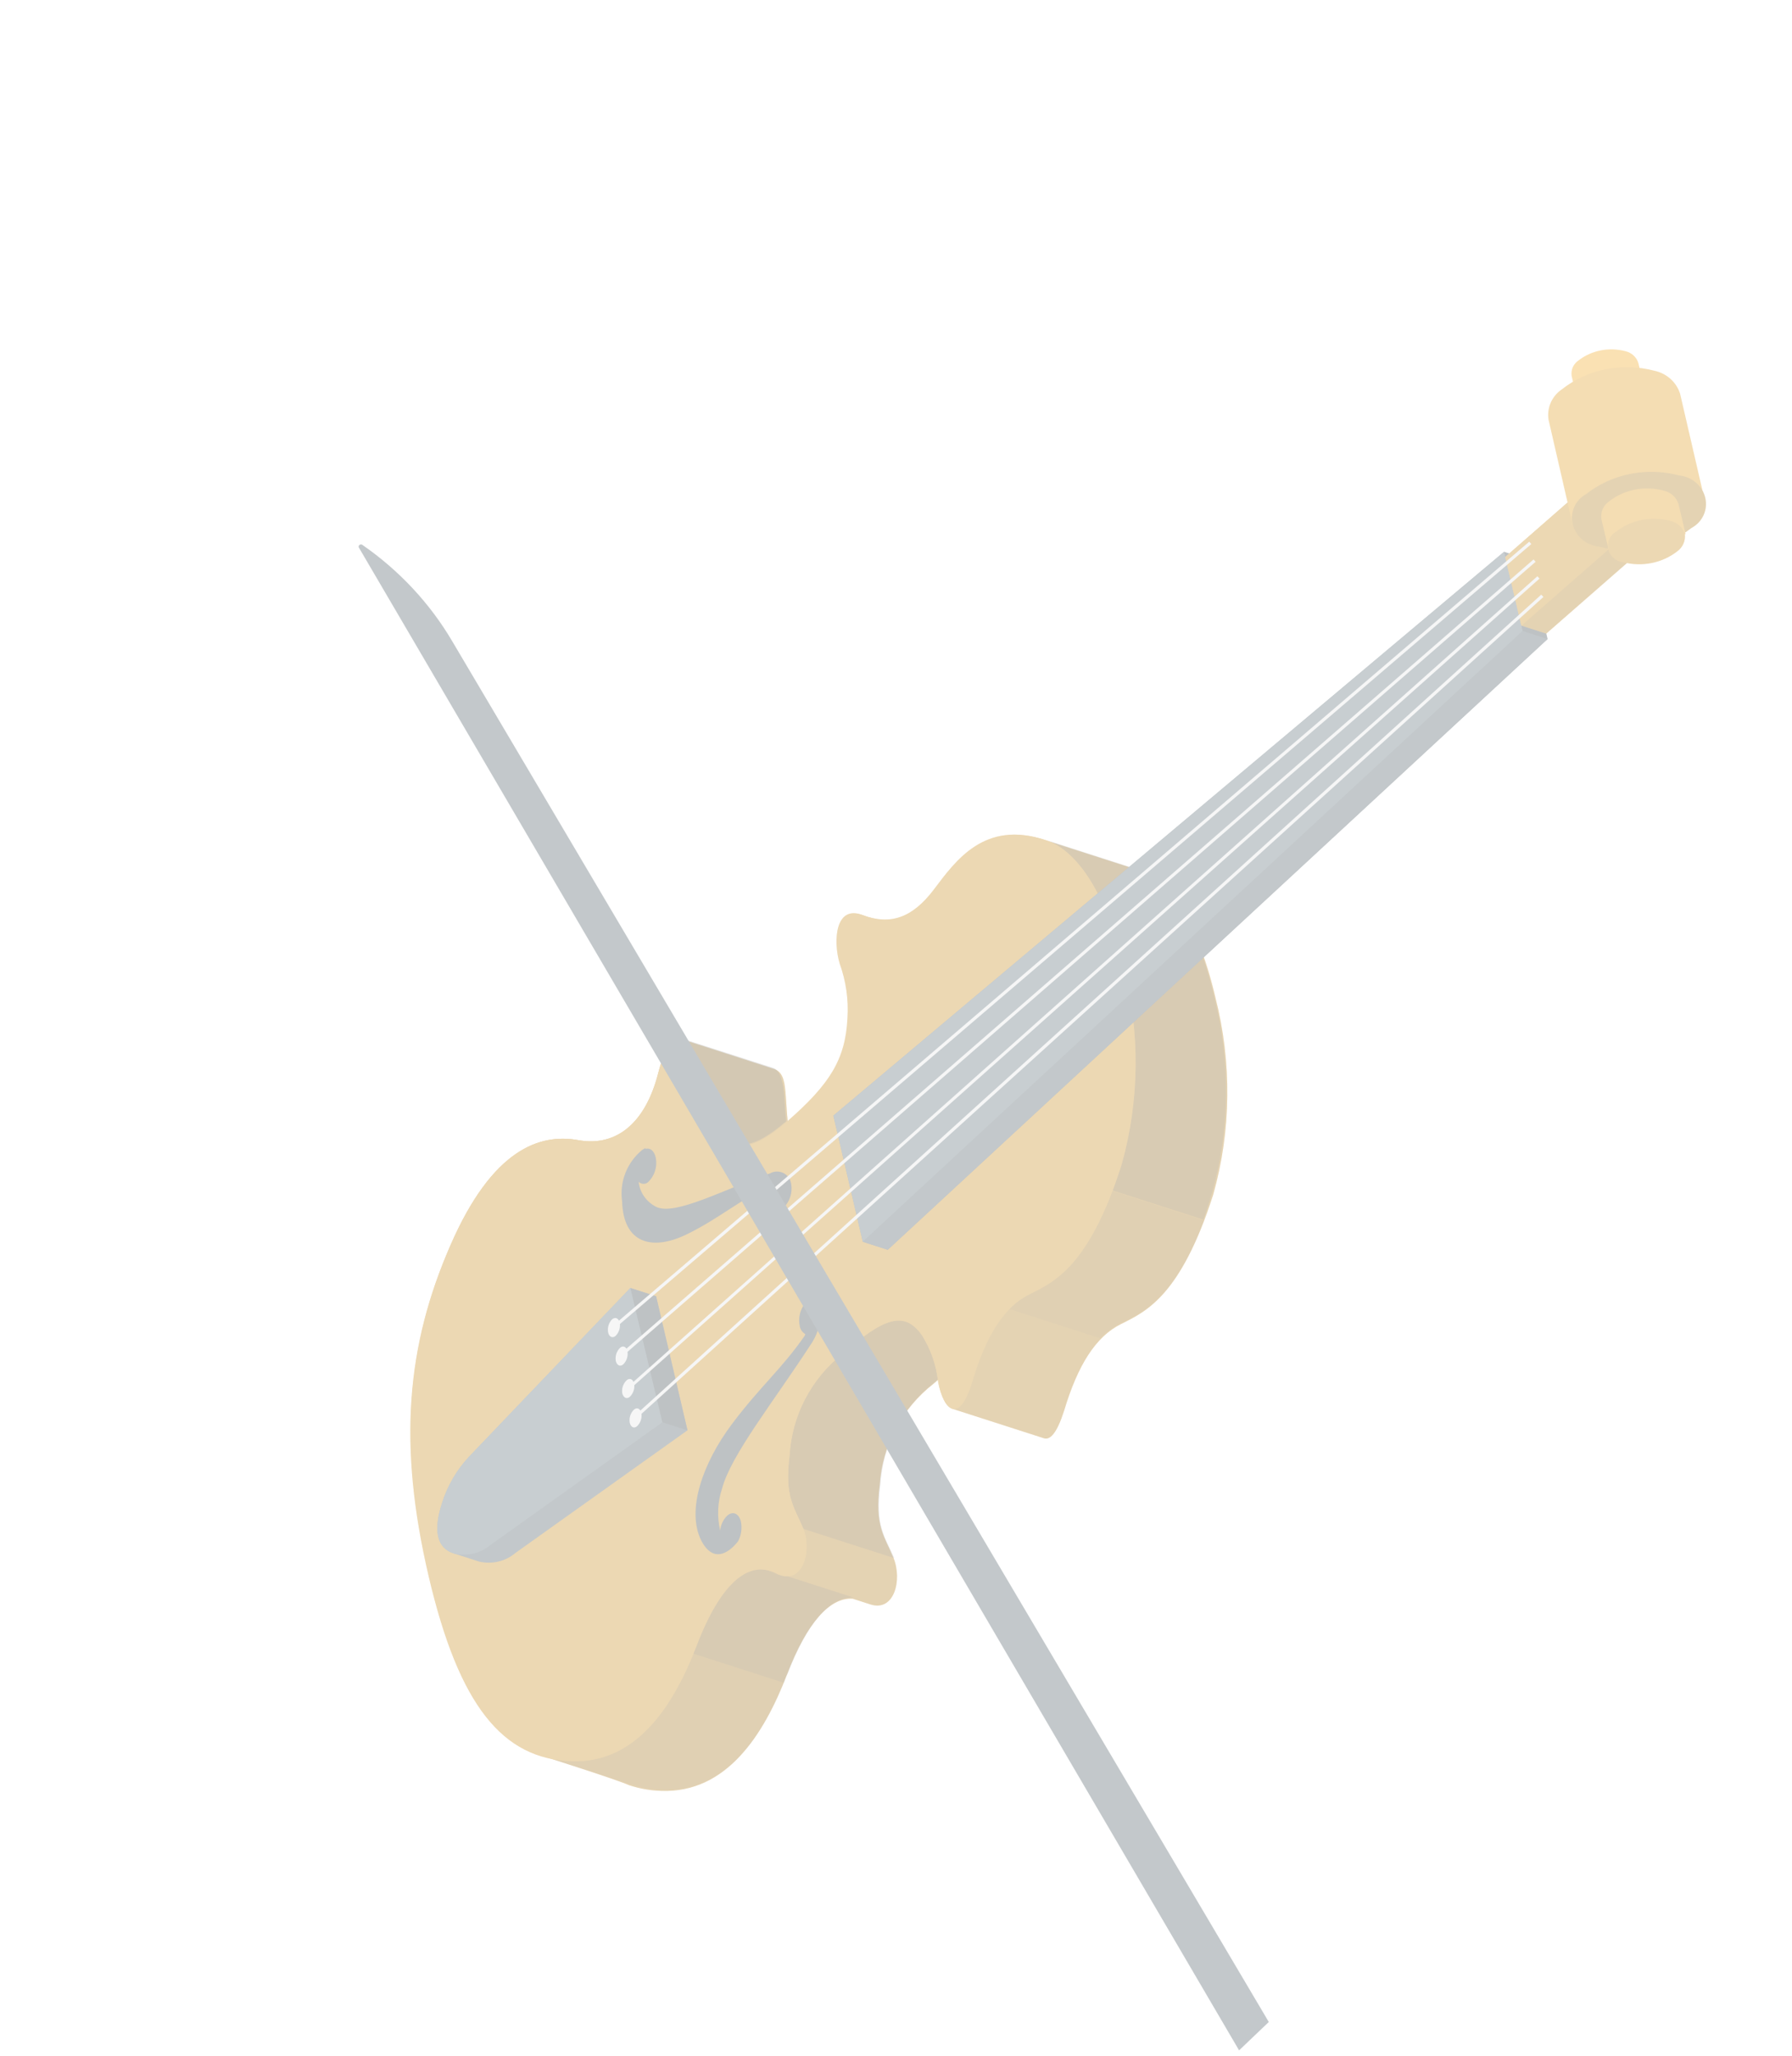 <svg width="483" height="554" viewBox="0 0 483 554" fill="none" xmlns="http://www.w3.org/2000/svg">
<g opacity="0.3">
<path d="M438.148 94.629C435.95 94.044 433.653 93.965 431.443 94.4C429.233 94.834 427.173 95.769 425.43 97.129C424.765 97.585 424.244 98.209 423.922 98.936C423.6 99.662 423.49 100.464 423.602 101.256L425.951 111.484L443.992 107.989L441.605 97.88C441.381 97.092 440.941 96.373 440.332 95.8C439.723 95.228 438.968 94.822 438.148 94.629Z" fill="#FFA500"/>
<path opacity="0.07" d="M438.148 94.629C435.95 94.044 433.653 93.965 431.443 94.4C429.233 94.834 427.173 95.769 425.43 97.129C424.765 97.585 424.244 98.209 423.922 98.936C423.6 99.662 423.49 100.464 423.602 101.256L425.951 111.484L443.992 107.989L441.605 97.88C441.381 97.092 440.941 96.373 440.332 95.8C439.723 95.228 438.968 94.822 438.148 94.629Z" fill="black"/>
<path d="M440.523 104.778C438.325 104.189 436.027 104.109 433.816 104.543C431.606 104.978 429.545 105.915 427.804 107.278C427.105 107.69 426.56 108.303 426.243 109.034C425.926 109.766 425.853 110.579 426.033 111.364C426.214 112.149 426.64 112.866 427.253 113.417C427.865 113.969 428.634 114.328 429.455 114.445C431.663 115.032 433.972 115.109 436.191 114.67C438.411 114.231 440.479 113.288 442.228 111.918C442.942 111.515 443.5 110.901 443.824 110.164C444.148 109.427 444.221 108.604 444.032 107.813C443.843 107.021 443.402 106.302 442.772 105.757C442.142 105.212 441.355 104.87 440.523 104.778Z" fill="#FFA500"/>
<path opacity="0.25" d="M440.523 104.778C438.325 104.189 436.027 104.109 433.816 104.543C431.606 104.978 429.545 105.915 427.804 107.278C427.105 107.69 426.56 108.303 426.243 109.034C425.926 109.766 425.853 110.579 426.033 111.364C426.214 112.149 426.64 112.866 427.253 113.417C427.865 113.969 428.634 114.328 429.455 114.445C431.663 115.032 433.972 115.109 436.191 114.67C438.411 114.231 440.479 113.288 442.228 111.918C442.942 111.515 443.5 110.901 443.824 110.164C444.148 109.427 444.221 108.604 444.032 107.813C443.843 107.021 443.402 106.302 442.772 105.757C442.142 105.212 441.355 104.87 440.523 104.778Z" fill="black"/>
<path d="M145.46 472.845C131.819 468.457 122.346 453.798 115.599 424.302C107.355 388.998 109.691 362.51 121.461 335.39C132.678 309.708 145.379 305.281 155.868 307.171C166.356 309.06 174.04 302.277 177.392 289.169C179.255 281.823 181.845 279.426 183.877 280.036C185.909 280.646 206.378 287.274 208.604 287.99C210.829 288.705 211.411 290.857 211.705 294.182C212 297.507 212.039 299.789 212.341 302.244C223.903 292.169 228.058 285.473 228.608 274.432C228.936 269.441 228.218 264.415 226.496 259.652C224.691 253.528 225.354 243.832 232.645 246.614C239.936 249.395 245.975 247.584 251.916 239.717C257.858 231.85 265.584 220.978 281.976 226.425C285.232 227.472 300.521 232.39 306.497 234.312C314.286 236.818 322.514 247.147 327.563 268.633C332.064 286.233 331.87 304.547 327.001 321.839C318.209 349.175 308.91 353.342 302.142 356.71C295.375 360.077 290.519 367.681 286.783 380.143C284.836 386.196 283.024 388.013 281.375 387.483C279.727 386.953 258.462 380.113 256.649 379.53C254.835 378.946 253.592 375.884 252.984 372.545L252.896 371.687L251.572 372.833C247.362 376.125 243.909 380.229 241.423 384.892C238.938 389.556 237.473 394.684 237.116 399.962C235.684 411.2 238.361 413.764 240.816 419.704C243.27 425.645 241.001 434.256 234.683 432.268C234.229 432.122 229.82 430.704 229.82 430.704C223.621 430.325 217.452 437.202 212.088 451.191C205.758 467.62 195.683 483.106 178.243 482.473C175.321 482.391 172.418 481.884 169.632 480.969C165.844 479.314 148.139 473.706 145.46 472.845Z" fill="#FFA500"/>
<path opacity="0.35" d="M145.46 472.845C131.819 468.457 122.346 453.798 115.599 424.302C107.355 388.998 109.691 362.51 121.461 335.39C132.678 309.708 145.379 305.281 155.868 307.171C166.356 309.06 174.04 302.277 177.392 289.169C179.255 281.823 181.845 279.426 183.877 280.036C185.909 280.646 206.378 287.274 208.604 287.99C210.829 288.705 211.411 290.857 211.705 294.182C212 297.507 212.039 299.789 212.341 302.244C223.903 292.169 228.058 285.473 228.608 274.432C228.936 269.441 228.218 264.415 226.496 259.652C224.691 253.528 225.354 243.832 232.645 246.614C239.936 249.395 245.975 247.584 251.916 239.717C257.858 231.85 265.584 220.978 281.976 226.425C285.232 227.472 300.521 232.39 306.497 234.312C314.286 236.818 322.514 247.147 327.563 268.633C332.064 286.233 331.87 304.547 327.001 321.839C318.209 349.175 308.91 353.342 302.142 356.71C295.375 360.077 290.519 367.681 286.783 380.143C284.836 386.196 283.024 388.013 281.375 387.483C279.727 386.953 258.462 380.113 256.649 379.53C254.835 378.946 253.592 375.884 252.984 372.545L252.896 371.687L251.572 372.833C247.362 376.125 243.909 380.229 241.423 384.892C238.938 389.556 237.473 394.684 237.116 399.962C235.684 411.2 238.361 413.764 240.816 419.704C243.27 425.645 241.001 434.256 234.683 432.268C234.229 432.122 229.82 430.704 229.82 430.704C223.621 430.325 217.452 437.202 212.088 451.191C205.758 467.62 195.683 483.106 178.243 482.473C175.321 482.391 172.418 481.884 169.632 480.969C165.844 479.314 148.139 473.706 145.46 472.845Z" fill="black"/>
<path opacity="0.1" d="M271.777 352.573L296.503 360.527C298.069 358.878 299.924 357.511 301.987 356.485C308.231 353.473 316.572 349.739 324.53 328.814L299.845 320.874C291.81 342.036 283.495 345.691 277.302 348.545C275.219 349.553 273.348 350.918 271.777 352.573Z" fill="black"/>
<path opacity="0.25" d="M299.896 320.716L324.375 328.59C325.075 326.414 325.826 324.08 326.64 321.548C331.53 304.259 331.723 285.94 327.202 268.342C322.153 246.856 313.94 236.619 306.123 234.061C300.147 232.139 284.858 227.221 281.602 226.174C289.391 228.679 297.632 238.969 302.681 260.455C307.182 278.055 306.988 296.369 302.12 313.661C301.47 316.246 300.678 318.566 299.896 320.716Z" fill="black"/>
<path opacity="0.1" d="M142.956 471.864C146.446 473.341 150.183 474.157 153.96 474.269C170.5 474.875 180.433 460.958 186.76 445.532L211.28 453.42C204.954 468.846 195.008 482.802 178.481 482.156C175.559 482.075 172.656 481.568 169.87 480.652C165.748 479.327 148.151 473.667 145.514 472.818C144.64 472.561 143.784 472.242 142.956 471.864Z" fill="black"/>
<path opacity="0.35" d="M208.42 287.712L183.694 279.759C185.26 280.262 186.5 282.626 186.795 285.951C187.485 293.419 186.687 299.012 192.005 304.389C197.993 310.375 203.102 309.618 211.9 302.058C211.611 299.564 211.55 296.926 211.265 293.997C210.979 291.067 210.028 288.229 208.42 287.712Z" fill="black"/>
<path opacity="0.25" d="M186.773 445.493L211.293 453.38C211.56 452.549 211.84 451.679 212.326 450.875C217.627 437.083 223.808 430.167 230.017 430.374L209.741 423.852L209.287 423.706C209.212 423.662 209.127 423.634 209.04 423.627C208.546 423.468 208.092 423.322 207.598 423.163C207.158 422.978 206.703 422.832 206.238 422.725C199.833 421.713 193.338 428.616 187.806 442.988L186.773 445.493Z" fill="black"/>
<path opacity="0.25" d="M204.084 467.169C203.043 468.737 201.893 470.234 200.642 471.649C201.925 470.259 203.077 468.76 204.084 467.169Z" fill="black"/>
<path opacity="0.25" d="M200.642 471.649C199.436 473.105 198.103 474.458 196.658 475.693C198.11 474.465 199.443 473.111 200.642 471.649Z" fill="black"/>
<path opacity="0.25" d="M216.583 411.91L241.063 419.784C238.443 413.79 235.89 411.266 237.322 400.028C237.629 394.759 239.035 389.629 241.455 384.947C243.876 380.265 247.261 376.127 251.407 372.78L252.772 371.647C252.25 367.421 250.769 363.336 248.433 359.688C243.756 353.164 238.462 354.778 226.886 364.893C222.73 368.231 219.339 372.368 216.918 377.052C214.497 381.735 213.096 386.869 212.801 392.141C211.369 403.379 214.046 405.943 216.542 411.896L216.583 411.91Z" fill="black"/>
<path d="M190.295 380.536C190.515 380.437 190.723 380.313 190.914 380.168C191.497 379.572 191.931 378.854 192.184 378.066C192.437 377.279 192.503 376.443 192.377 375.618L185.123 345.435C184.773 343.838 183.575 343.322 182.505 344.244C181.914 344.834 181.475 345.552 181.221 346.341C180.967 347.13 180.906 347.969 181.042 348.793L188.254 378.963C188.646 380.006 189.454 380.746 190.295 380.536Z" fill="#37474F"/>
<path d="M121.461 335.39C132.678 309.708 145.38 305.281 155.868 307.171C166.356 309.06 174.04 302.277 177.392 289.169C180.745 276.06 186.301 278.72 186.979 286.228C187.656 293.736 186.911 299.302 192.189 304.667C198.176 310.652 203.286 309.895 212.148 302.138C223.71 292.063 227.865 285.367 228.415 274.326C228.743 269.336 228.024 264.309 226.302 259.546C224.498 253.422 225.161 243.726 232.452 246.508C239.742 249.29 245.782 247.478 251.723 239.611C257.664 231.744 265.391 220.872 281.783 226.319C289.572 228.824 297.8 239.154 302.849 260.64C307.35 278.24 307.156 296.554 302.287 313.846C293.495 341.181 284.196 345.349 277.429 348.716C270.661 352.083 265.805 359.688 262.069 372.15C258.334 384.611 254.157 379.077 252.873 372.466C252.433 367.953 250.933 363.573 248.487 359.662C243.769 353.124 238.475 354.739 226.899 364.853C222.751 368.198 219.365 372.336 216.944 377.019C214.524 381.701 213.119 386.832 212.814 392.101C211.382 403.34 214.059 405.903 216.514 411.844C218.969 417.784 216.358 427.596 209.059 423.851C201.76 420.106 194.139 426.691 187.825 443.212C181.51 459.733 171.42 475.127 153.979 474.493C135.597 473.819 123.738 459.79 115.494 424.486C107.25 389.183 109.526 362.457 121.461 335.39Z" fill="#FFA500"/>
<path opacity="0.25" d="M121.461 335.39C132.678 309.708 145.38 305.281 155.868 307.171C166.356 309.06 174.04 302.277 177.392 289.169C180.745 276.06 186.301 278.72 186.979 286.228C187.656 293.736 186.911 299.302 192.189 304.667C198.176 310.652 203.286 309.895 212.148 302.138C223.71 292.063 227.865 285.367 228.415 274.326C228.743 269.336 228.024 264.309 226.302 259.546C224.498 253.422 225.161 243.726 232.452 246.508C239.742 249.29 245.782 247.478 251.723 239.611C257.664 231.744 265.391 220.872 281.783 226.319C289.572 228.824 297.8 239.154 302.849 260.64C307.35 278.24 307.156 296.554 302.287 313.846C293.495 341.181 284.196 345.349 277.429 348.716C270.661 352.083 265.805 359.688 262.069 372.15C258.334 384.611 254.157 379.077 252.873 372.466C252.433 367.953 250.933 363.573 248.487 359.662C243.769 353.124 238.475 354.739 226.899 364.853C222.751 368.198 219.365 372.336 216.944 377.019C214.524 381.701 213.119 386.832 212.814 392.101C211.382 403.34 214.059 405.903 216.514 411.844C218.969 417.784 216.358 427.596 209.059 423.851C201.76 420.106 194.139 426.691 187.825 443.212C181.51 459.733 171.42 475.127 153.979 474.493C135.597 473.819 123.738 459.79 115.494 424.486C107.25 389.183 109.526 362.457 121.461 335.39Z" fill="black"/>
<path d="M122.325 418.52C117.75 417.049 116.715 412.351 119.161 404.887C120.606 400.283 123.066 396.057 126.375 392.497L169.888 346.995L176.811 349.222L185.292 385.344L138.862 418.427C137.55 419.539 135.973 420.325 134.264 420.717C132.556 421.109 130.765 421.097 129.042 420.681C127.971 420.336 123.615 418.892 122.325 418.52Z" fill="#37474F"/>
<path d="M178.369 383.117L185.292 385.344L176.853 349.235L169.888 346.995L178.369 383.117Z" fill="#263238"/>
<path d="M169.888 346.995L126.375 392.497C123.066 396.057 120.606 400.283 119.161 404.887C116.705 412.522 117.75 417.049 122.325 418.52C124.047 418.936 125.838 418.948 127.547 418.556C129.256 418.164 130.832 417.379 132.145 416.266L178.534 383.17L169.888 346.995Z" fill="#455A64"/>
<path d="M167.673 323.627C167.314 321.047 167.618 318.436 168.56 316.027C169.501 313.618 171.05 311.487 173.068 309.822C173.374 309.616 173.693 309.427 174.023 309.256L173.934 309.533C175.247 309.126 176.401 310.065 176.773 312.018C176.98 313.187 176.9 314.38 176.54 315.501C176.179 316.621 175.549 317.637 174.699 318.466C174.529 318.624 174.328 318.747 174.107 318.828C173.886 318.909 173.649 318.947 173.411 318.939C173.173 318.932 172.937 318.879 172.718 318.783C172.499 318.688 172.3 318.552 172.134 318.383C172.276 319.793 172.785 321.152 173.614 322.335C174.443 323.518 175.563 324.485 176.871 325.145C181.986 327.62 195.182 320.384 207.614 316.089C208.061 315.841 208.559 315.687 209.076 315.639C209.593 315.59 210.118 315.648 210.615 315.808C211.113 315.968 211.573 316.227 211.964 316.568C212.356 316.908 212.671 317.323 212.889 317.786C213.075 318.152 213.195 318.545 213.243 318.947C213.451 320.116 213.371 321.31 213.01 322.43C212.65 323.55 212.019 324.566 211.169 325.395C209.602 326.594 207.998 325.641 207.328 323.2C207.147 322.094 207.215 320.969 207.525 319.902L207.278 319.822C199.686 322.924 194.026 328.219 184.978 332.598C175.93 336.978 168.007 335.171 167.673 323.627Z" fill="#263238"/>
<path d="M189.017 415.047C192.226 421.187 196.193 418.185 197.965 416.353C198.279 416.03 198.572 415.687 198.841 415.326L198.777 415.524C199.779 413.793 200.096 411.756 199.668 409.786C199.058 407.582 197.299 406.972 195.794 408.54C194.826 409.601 194.236 410.939 194.109 412.363C193.227 408.576 193.405 404.654 194.625 401.005C197.022 391.998 208.513 377.622 218.416 362.386C220.219 359.819 221.196 356.781 221.228 353.644L221.33 353.327C221.329 352.901 221.25 352.476 221.096 352.073C220.445 349.856 218.727 349.26 217.223 350.827C216.437 351.734 215.883 352.81 215.605 353.97C215.326 355.13 215.331 356.343 215.618 357.514C215.711 357.906 215.887 358.277 216.134 358.604C216.381 358.931 216.693 359.208 217.052 359.416L216.925 359.811C210.71 368.812 204.953 373.421 197.227 383.726C189.501 394.031 184.887 406.821 189.017 415.047Z" fill="#263238"/>
<path d="M232.556 334.544L224.615 300.56L405.399 148.657L412.117 150.817L417.121 172.158L239.273 336.705L232.556 334.544Z" fill="#263238"/>
<path d="M410.404 169.997L417.121 172.158L239.273 336.705L232.556 334.544L410.404 169.997Z" fill="#37474F"/>
<path d="M410.404 169.997L232.556 334.544L224.615 300.56L405.399 148.657L410.404 169.997Z" fill="#455A64"/>
<path d="M410.057 168.532L405.718 150.069L434.376 125.02L441.134 127.194L445.432 145.644L416.774 170.693L410.057 168.532Z" fill="#FFA500"/>
<path opacity="0.35" d="M410.057 168.532L405.718 150.069L434.376 125.02L441.134 127.194L445.432 145.644L416.774 170.693L410.057 168.532Z" fill="black"/>
<path d="M434.376 125.02L405.718 150.069L410.057 168.532L438.714 143.483L434.376 125.02Z" fill="#FFA500"/>
<path opacity="0.25" d="M434.376 125.02L405.718 150.069L410.057 168.532L438.714 143.483L434.376 125.02Z" fill="black"/>
<path d="M165.16 357.219L165.74 357.85L412.749 146.568L412.169 145.937L165.16 357.219Z" fill="#E0E0E0"/>
<path d="M413.901 151.348L167.548 365.58L166.975 364.959L413.328 150.727L413.901 151.348Z" fill="#E0E0E0"/>
<path d="M170.787 381.658L171.384 382.274L416.003 160.822L415.405 160.207L170.787 381.658Z" fill="#E0E0E0"/>
<path d="M414.946 155.875L169.632 374.37L169.046 373.789L414.373 155.254L414.946 155.875Z" fill="#E0E0E0"/>
<path d="M163.905 358.952C164.179 360.219 165.102 360.603 165.917 359.905C166.376 359.449 166.718 358.894 166.914 358.283C167.111 357.672 167.157 357.022 167.05 356.384C166.734 355.104 165.853 354.733 164.996 355.418C164.542 355.879 164.208 356.438 164.018 357.051C163.829 357.664 163.79 358.315 163.905 358.952Z" fill="#E0E0E0"/>
<path d="M165.977 366.647C166.264 367.874 167.174 368.297 168.003 367.56C168.453 367.107 168.789 366.558 168.983 365.955C169.177 365.351 169.225 364.709 169.122 364.079C168.848 362.812 167.938 362.388 167.11 363.126C166.65 363.582 166.309 364.137 166.113 364.748C165.916 365.358 165.87 366.008 165.977 366.647Z" fill="#E0E0E0"/>
<path d="M167.718 375.37C168.047 376.61 168.957 377.034 169.785 376.296C170.244 375.84 170.585 375.285 170.782 374.674C170.978 374.064 171.025 373.414 170.918 372.775C170.63 371.548 169.721 371.125 168.892 371.862C168.428 372.313 168.08 372.864 167.876 373.473C167.673 374.081 167.619 374.731 167.718 375.37Z" fill="#E0E0E0"/>
<path d="M169.728 383.262C170.002 384.529 170.912 384.953 171.74 384.215C172.199 383.759 172.541 383.204 172.737 382.593C172.934 381.982 172.98 381.333 172.873 380.694C172.585 379.467 171.676 379.043 170.847 379.781C170.396 380.234 170.061 380.783 169.867 381.386C169.673 381.99 169.625 382.631 169.728 383.262Z" fill="#E0E0E0"/>
<path d="M446.001 99.905C441.66 98.758 437.123 98.616 432.764 99.489C428.404 100.363 424.345 102.229 420.919 104.933C419.622 105.826 418.608 107.047 417.983 108.467C417.358 109.888 417.145 111.454 417.368 113.001L423.869 141.284L459.38 134.372L452.838 106.077C452.362 104.562 451.476 103.19 450.273 102.104C449.07 101.018 447.594 100.258 446.001 99.905Z" fill="#FFA500"/>
<path opacity="0.15" d="M446.001 99.905C441.66 98.758 437.123 98.616 432.764 99.489C428.404 100.363 424.345 102.229 420.919 104.933C419.622 105.826 418.608 107.047 417.983 108.467C417.358 109.888 417.145 111.454 417.368 113.001L423.869 141.284L459.38 134.372L452.838 106.077C452.362 104.562 451.476 103.19 450.273 102.104C449.07 101.018 447.594 100.258 446.001 99.905Z" fill="black"/>
<path d="M452.622 128.095C448.275 126.947 443.733 126.802 439.367 127.674C435.001 128.545 430.934 130.408 427.499 133.11C426.079 133.897 424.964 135.104 424.312 136.558C423.66 138.012 423.504 139.639 423.866 141.207C424.229 142.775 425.091 144.205 426.331 145.291C427.571 146.378 429.124 147.066 430.77 147.258C435.117 148.41 439.659 148.556 444.026 147.684C448.393 146.813 452.46 144.948 455.893 142.243C457.339 141.474 458.481 140.271 459.152 138.81C459.823 137.35 459.988 135.708 459.622 134.127C459.256 132.546 458.38 131.107 457.12 130.021C455.86 128.936 454.284 128.261 452.622 128.095Z" fill="#FFA500"/>
<path opacity="0.35" d="M452.622 128.095C448.275 126.947 443.733 126.802 439.367 127.674C435.001 128.545 430.934 130.408 427.499 133.11C426.079 133.897 424.964 135.104 424.312 136.558C423.66 138.012 423.504 139.639 423.866 141.207C424.229 142.775 425.091 144.205 426.331 145.291C427.571 146.378 429.124 147.066 430.77 147.258C435.117 148.41 439.659 148.556 444.026 147.684C448.393 146.813 452.46 144.948 455.893 142.243C457.339 141.474 458.481 140.271 459.152 138.81C459.823 137.35 459.988 135.708 459.622 134.127C459.256 132.546 458.38 131.107 457.12 130.021C455.86 128.936 454.284 128.261 452.622 128.095Z" fill="black"/>
<path d="M448.271 132.152C445.743 131.497 443.105 131.422 440.571 131.934C438.037 132.446 435.676 133.53 433.68 135.098C432.931 135.624 432.344 136.338 431.982 137.165C431.62 137.993 431.495 138.904 431.621 139.805L433.553 147.935L454.322 143.876L452.389 135.747C452.102 134.847 451.565 134.035 450.839 133.401C450.112 132.767 449.223 132.335 448.271 132.152Z" fill="#FFA500"/>
<path opacity="0.15" d="M448.271 132.152C445.743 131.497 443.105 131.422 440.571 131.934C438.037 132.446 435.676 133.53 433.68 135.098C432.931 135.624 432.344 136.338 431.982 137.165C431.62 137.993 431.495 138.904 431.621 139.805L433.553 147.935L454.322 143.876L452.389 135.747C452.102 134.847 451.565 134.035 450.839 133.401C450.112 132.767 449.223 132.335 448.271 132.152Z" fill="black"/>
<path d="M450.149 140.308C447.621 139.65 444.983 139.574 442.448 140.085C439.913 140.597 437.553 141.683 435.559 143.254C434.745 143.718 434.108 144.42 433.737 145.262C433.366 146.104 433.28 147.044 433.49 147.949C433.7 148.854 434.197 149.68 434.91 150.31C435.623 150.94 436.517 151.343 437.466 151.463C439.989 152.114 442.621 152.191 445.151 151.686C447.682 151.182 450.042 150.11 452.043 148.557C452.795 148.023 453.383 147.302 453.747 146.469C454.111 145.635 454.238 144.718 454.116 143.81C453.83 142.944 453.312 142.162 452.614 141.546C451.916 140.93 451.065 140.503 450.149 140.308Z" fill="#FFA500"/>
<path opacity="0.25" d="M450.149 140.308C447.621 139.65 444.983 139.574 442.448 140.085C439.913 140.597 437.553 141.683 435.559 143.254C434.745 143.718 434.108 144.42 433.737 145.262C433.366 146.104 433.28 147.044 433.49 147.949C433.7 148.854 434.197 149.68 434.91 150.31C435.623 150.94 436.517 151.343 437.466 151.463C439.989 152.114 442.621 152.191 445.151 151.686C447.682 151.182 450.042 150.11 452.043 148.557C452.795 148.023 453.383 147.302 453.747 146.469C454.111 145.635 454.238 144.718 454.116 143.81C453.83 142.944 453.312 142.162 452.614 141.546C451.916 140.93 451.065 140.503 450.149 140.308Z" fill="black"/>
<path d="M333.972 552.383L341.978 544.743L121.889 172.749C115.879 162.56 107.649 153.727 97.786 146.88C97.728 146.819 97.659 146.768 97.582 146.732C97.504 146.696 97.421 146.675 97.336 146.67C97.251 146.665 97.166 146.676 97.087 146.703C97.007 146.73 96.934 146.771 96.871 146.826C96.809 146.88 96.759 146.947 96.723 147.02C96.688 147.094 96.668 147.175 96.665 147.257C96.662 147.339 96.675 147.421 96.705 147.499C96.734 147.577 96.779 147.648 96.837 147.71L333.972 552.383Z" fill="#37474F"/>
</g>
</svg>
